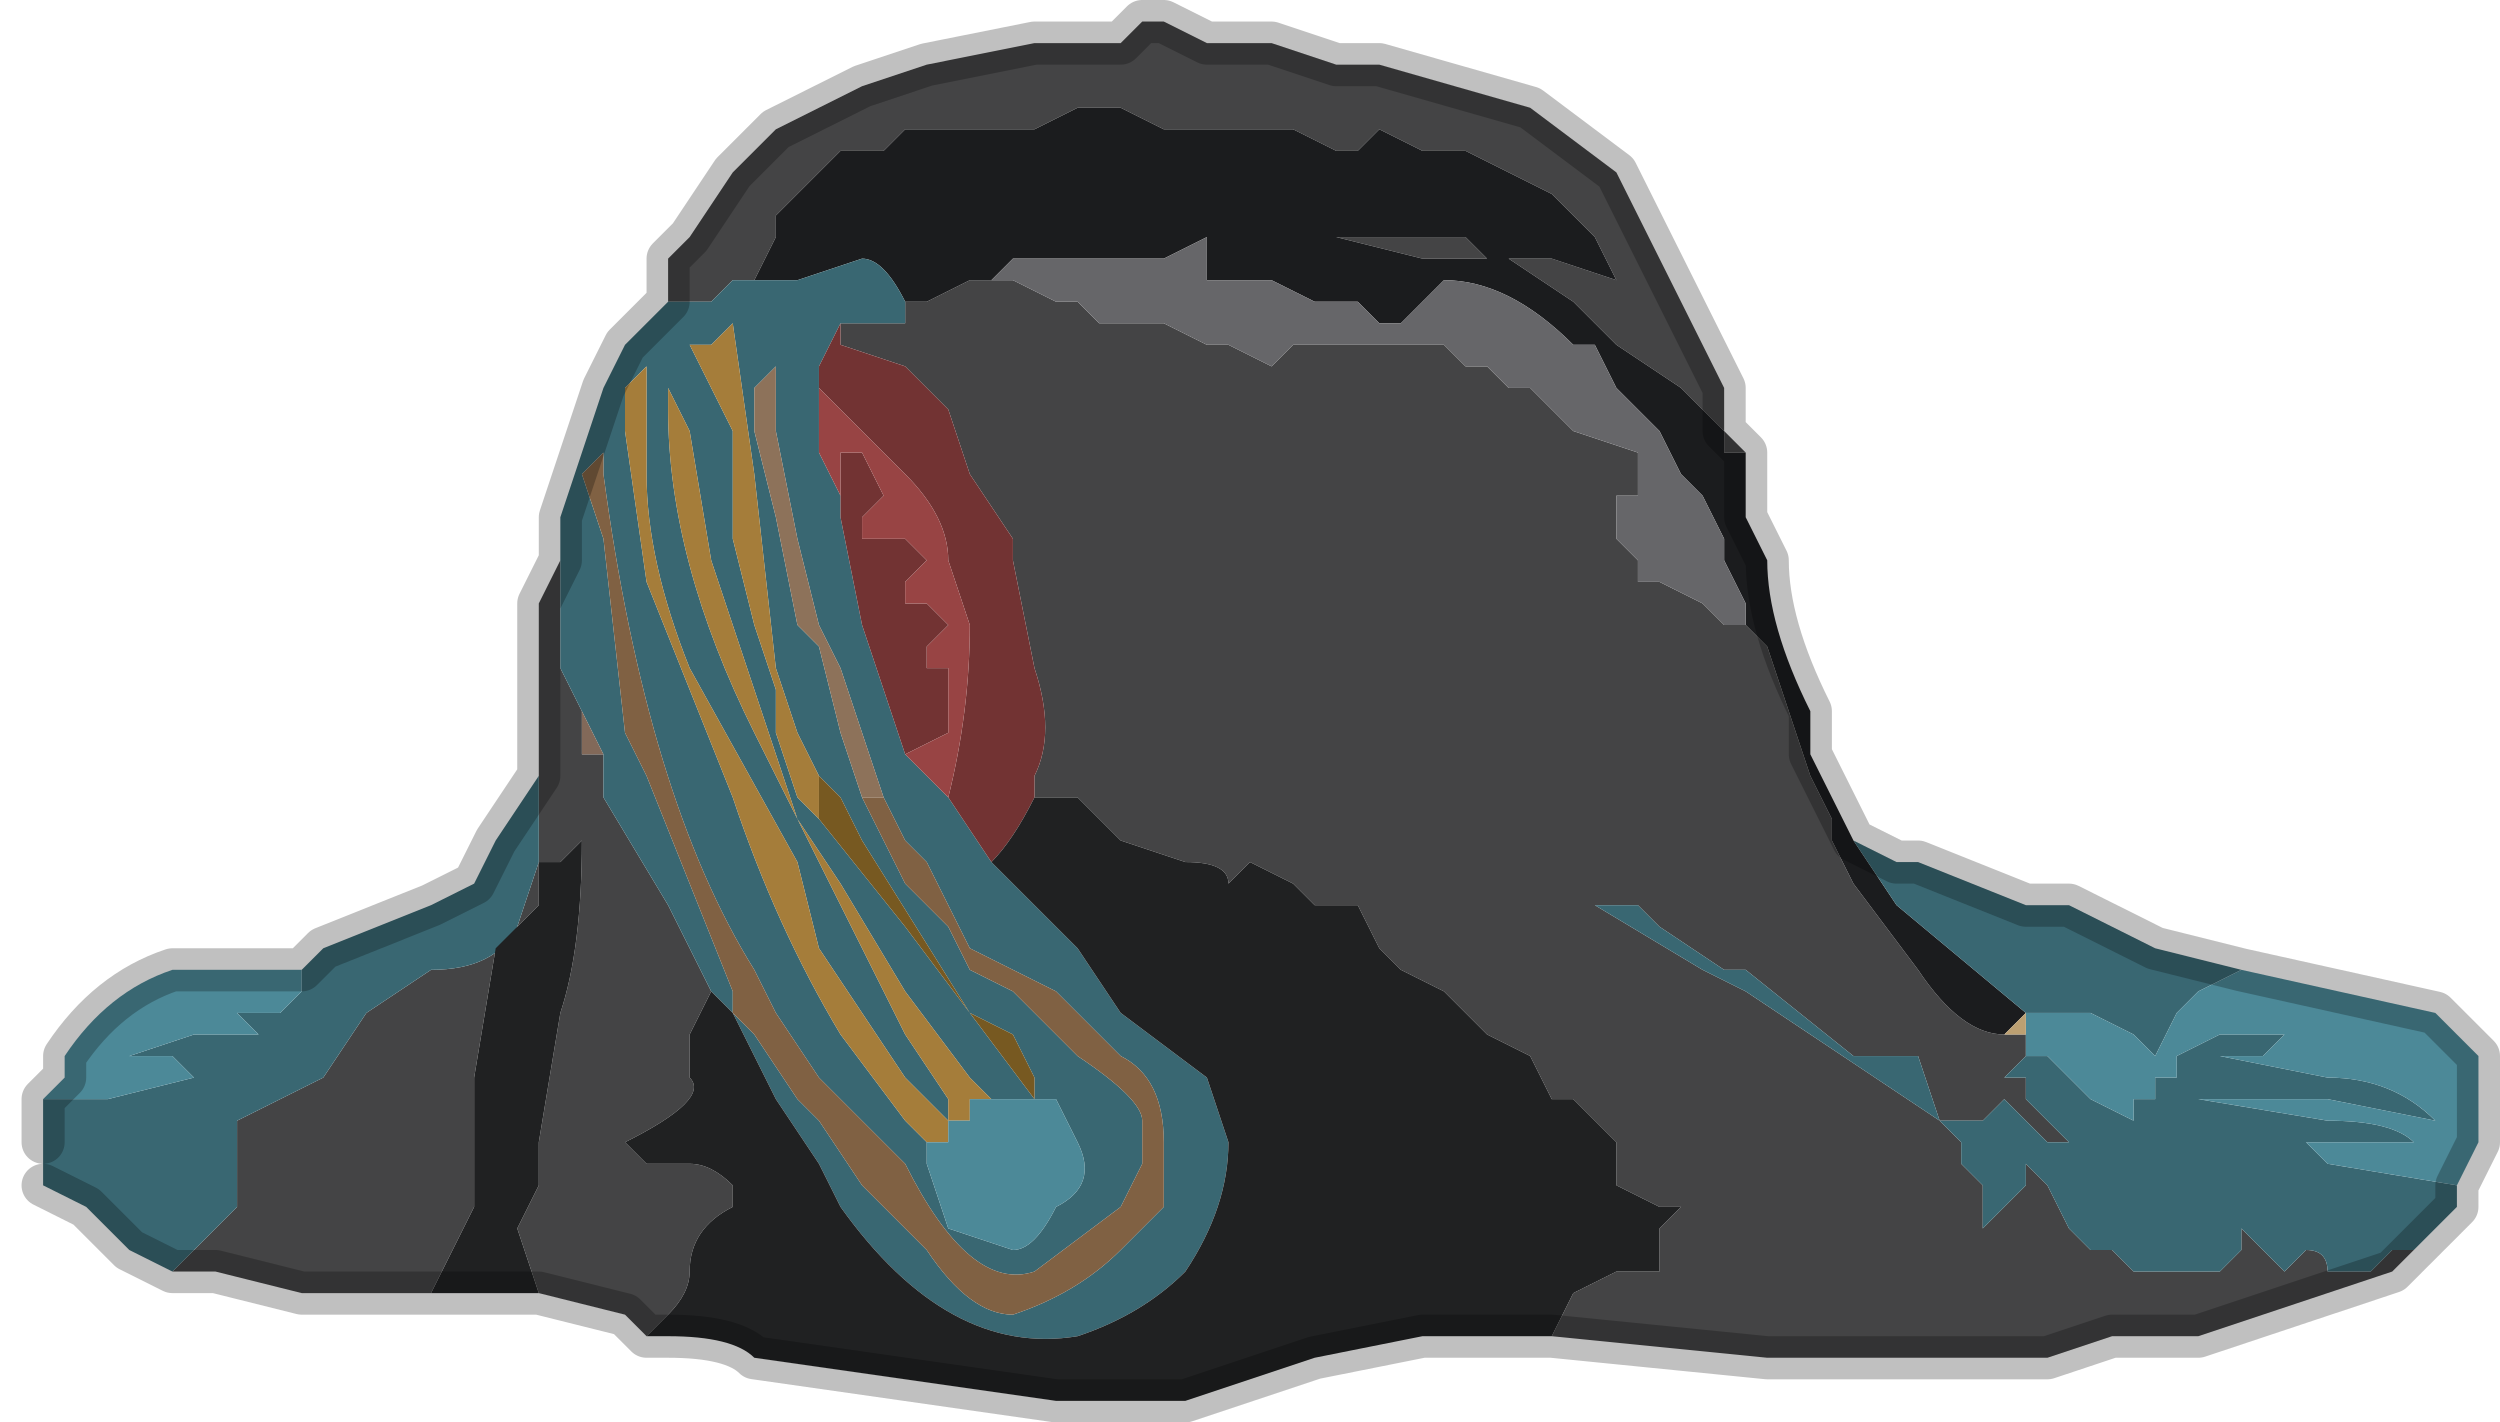 <?xml version="1.0" encoding="UTF-8" standalone="no"?>
<svg xmlns:xlink="http://www.w3.org/1999/xlink" height="3.3px" width="5.8px" xmlns="http://www.w3.org/2000/svg">
  <g transform="matrix(1.0, 0.0, 0.0, 1.0, 2.95, 1.85)">
    <path d="M-1.4 -1.15 L-1.4 -1.25 -1.35 -1.3 -1.25 -1.45 -1.15 -1.55 -1.15 -1.55 -0.95 -1.65 -0.8 -1.7 -0.55 -1.75 -0.35 -1.75 -0.3 -1.8 -0.25 -1.8 -0.15 -1.75 0.0 -1.75 0.15 -1.7 0.25 -1.7 0.6 -1.6 0.8 -1.45 0.85 -1.35 0.95 -1.15 1.0 -1.05 1.05 -0.95 1.05 -0.85 1.1 -0.8 1.05 -0.8 1.05 -0.85 0.95 -0.95 0.8 -1.05 0.8 -1.05 0.75 -1.1 0.7 -1.15 0.55 -1.25 0.35 -1.25 0.15 -1.3 0.2 -1.3 0.25 -1.3 0.35 -1.3 0.45 -1.3 0.5 -1.25 0.65 -1.25 0.8 -1.2 0.8 -1.2 0.75 -1.3 0.65 -1.4 0.45 -1.5 0.45 -1.5 0.4 -1.5 0.35 -1.5 0.25 -1.55 0.2 -1.5 0.15 -1.5 0.05 -1.55 -0.05 -1.55 -0.1 -1.55 -0.2 -1.55 -0.25 -1.55 -0.35 -1.6 -0.45 -1.6 -0.55 -1.55 -0.65 -1.55 -0.8 -1.55 -0.85 -1.55 Q-0.9 -1.5 -0.9 -1.5 L-1.0 -1.5 Q-1.05 -1.45 -1.05 -1.45 L-1.15 -1.35 -1.15 -1.3 -1.2 -1.2 -1.25 -1.2 -1.3 -1.15 -1.4 -1.15 M2.65 1.05 L2.6 1.1 2.45 1.15 2.3 1.2 2.15 1.25 2.05 1.25 1.95 1.25 1.8 1.3 1.5 1.3 1.15 1.3 0.65 1.25 0.7 1.15 0.8 1.1 0.85 1.1 0.9 1.1 0.9 1.0 0.95 0.95 0.9 0.95 0.8 0.9 0.8 0.8 0.75 0.75 0.7 0.7 0.65 0.7 0.6 0.6 0.5 0.55 0.45 0.5 0.4 0.45 0.3 0.4 0.25 0.35 0.2 0.25 0.1 0.25 0.05 0.2 -0.05 0.15 -0.05 0.15 -0.1 0.2 Q-0.1 0.15 -0.2 0.15 L-0.35 0.1 Q-0.4 0.05 -0.45 0.0 L-0.55 0.0 -0.55 -0.05 Q-0.5 -0.15 -0.55 -0.3 L-0.6 -0.55 -0.6 -0.6 -0.7 -0.75 -0.75 -0.9 -0.85 -1.0 -1.0 -1.05 -1.0 -1.1 -0.95 -1.1 -0.9 -1.1 -0.85 -1.1 -0.85 -1.15 -0.8 -1.15 -0.8 -1.15 -0.7 -1.2 -0.65 -1.2 -0.6 -1.2 -0.5 -1.15 -0.45 -1.15 -0.4 -1.1 -0.35 -1.1 -0.25 -1.1 -0.15 -1.05 -0.1 -1.05 0.0 -1.0 0.05 -1.05 0.1 -1.05 0.15 -1.05 0.2 -1.05 0.25 -1.05 0.3 -1.05 0.4 -1.05 0.45 -1.0 0.5 -1.0 0.55 -0.95 0.6 -0.95 0.65 -0.9 0.7 -0.85 0.85 -0.8 0.85 -0.7 0.8 -0.7 0.8 -0.6 0.85 -0.55 0.85 -0.55 Q0.85 -0.45 0.85 -0.5 L0.9 -0.5 1.0 -0.45 1.05 -0.4 1.05 -0.4 1.1 -0.4 1.1 -0.4 1.15 -0.35 1.2 -0.2 1.25 -0.05 1.3 0.05 1.3 0.1 1.35 0.2 1.5 0.4 Q1.6 0.55 1.7 0.55 L1.75 0.55 1.75 0.6 1.7 0.65 1.75 0.65 1.75 0.7 1.85 0.8 1.8 0.8 1.75 0.75 1.7 0.7 1.65 0.75 1.55 0.75 1.5 0.6 1.45 0.6 1.35 0.6 1.1 0.4 1.05 0.4 0.9 0.3 0.85 0.25 0.8 0.25 0.75 0.25 1.0 0.4 1.1 0.45 1.55 0.75 1.6 0.8 1.6 0.85 1.65 0.9 1.65 1.0 1.7 0.95 1.75 0.9 1.75 0.85 1.8 0.9 1.85 1.0 1.9 1.05 1.95 1.05 2.0 1.1 2.1 1.1 2.15 1.1 2.2 1.1 2.25 1.05 Q2.25 1.0 2.25 1.0 L2.3 1.05 2.35 1.1 2.4 1.05 Q2.45 1.05 2.45 1.1 L2.5 1.1 2.55 1.1 2.6 1.05 2.65 1.05 M-1.45 1.25 L-1.5 1.2 -1.7 1.15 -1.7 1.15 -1.75 1.0 -1.7 0.9 -1.7 0.8 -1.65 0.5 Q-1.6 0.35 -1.6 0.1 L-1.6 0.1 -1.65 0.15 -1.7 0.15 -1.7 0.1 -1.7 -0.05 -1.7 -0.25 -1.7 -0.45 -1.65 -0.55 -1.65 -0.3 -1.6 -0.2 -1.6 -0.1 -1.55 -0.1 -1.55 0.0 -1.4 0.25 -1.3 0.45 -1.35 0.55 -1.35 0.65 Q-1.3 0.7 -1.5 0.8 L-1.45 0.85 -1.35 0.85 Q-1.3 0.85 -1.25 0.9 L-1.25 0.95 Q-1.35 1.0 -1.35 1.1 -1.35 1.15 -1.4 1.2 L-1.45 1.25 M-1.95 1.15 L-2.0 1.15 -2.25 1.15 -2.25 1.15 -2.45 1.1 -2.55 1.1 -2.4 0.95 -2.4 0.75 -2.3 0.7 -2.2 0.65 -2.1 0.5 -1.95 0.4 Q-1.8 0.4 -1.75 0.3 L-1.8 0.35 -1.85 0.65 -1.85 0.95 -1.95 1.15 M-1.75 0.3 L-1.7 0.15 -1.7 0.25 -1.75 0.3" fill="#444445" fill-rule="evenodd" stroke="none"/>
    <path d="M1.1 -0.8 L1.1 -0.65 1.15 -0.55 Q1.15 -0.4 1.25 -0.2 L1.25 -0.1 1.35 0.1 1.45 0.25 1.75 0.5 1.7 0.55 Q1.6 0.55 1.5 0.4 L1.35 0.2 1.3 0.1 1.3 0.05 1.25 -0.05 1.2 -0.2 1.15 -0.35 1.1 -0.4 1.1 -0.45 1.05 -0.55 1.05 -0.6 1.0 -0.7 0.95 -0.75 0.9 -0.85 0.8 -0.95 0.75 -1.05 0.7 -1.05 Q0.55 -1.2 0.4 -1.2 L0.3 -1.1 0.25 -1.1 0.2 -1.15 0.15 -1.15 0.1 -1.15 0.0 -1.2 -0.15 -1.2 -0.15 -1.3 -0.25 -1.25 -0.25 -1.25 -0.3 -1.25 -0.35 -1.25 -0.4 -1.25 -0.45 -1.25 -0.5 -1.25 -0.55 -1.25 -0.6 -1.25 -0.65 -1.2 -0.65 -1.2 -0.7 -1.2 -0.8 -1.15 -0.85 -1.15 Q-0.9 -1.25 -0.95 -1.25 L-1.1 -1.2 -1.1 -1.2 -1.25 -1.2 -1.2 -1.2 -1.15 -1.3 -1.15 -1.35 -1.05 -1.45 Q-1.05 -1.45 -1.0 -1.5 L-0.9 -1.5 Q-0.9 -1.5 -0.85 -1.55 L-0.8 -1.55 -0.65 -1.55 -0.55 -1.55 -0.45 -1.6 -0.35 -1.6 -0.25 -1.55 -0.2 -1.55 -0.1 -1.55 -0.05 -1.55 0.05 -1.55 0.15 -1.5 0.2 -1.5 0.25 -1.55 0.35 -1.5 0.4 -1.5 0.45 -1.5 0.45 -1.5 0.65 -1.4 0.75 -1.3 0.8 -1.2 0.8 -1.2 0.65 -1.25 0.5 -1.25 0.45 -1.3 0.35 -1.3 0.25 -1.3 0.2 -1.3 0.15 -1.3 0.35 -1.25 0.55 -1.25 0.7 -1.15 0.75 -1.1 0.8 -1.05 0.8 -1.05 0.95 -0.95 1.05 -0.85 1.05 -0.8 1.1 -0.8" fill="#1b1c1e" fill-rule="evenodd" stroke="none"/>
    <path d="M-0.65 -1.2 L-0.65 -1.2 -0.6 -1.25 -0.55 -1.25 -0.5 -1.25 -0.45 -1.25 -0.4 -1.25 -0.35 -1.25 -0.3 -1.25 -0.25 -1.25 -0.25 -1.25 -0.15 -1.3 -0.15 -1.2 0.0 -1.2 0.1 -1.15 0.15 -1.15 0.2 -1.15 0.25 -1.1 0.3 -1.1 0.4 -1.2 Q0.55 -1.2 0.7 -1.05 L0.75 -1.05 0.8 -0.95 0.9 -0.85 0.95 -0.75 1.0 -0.7 1.05 -0.6 1.05 -0.55 1.1 -0.45 1.1 -0.4 1.1 -0.4 1.05 -0.4 1.05 -0.4 1.0 -0.45 0.9 -0.5 0.85 -0.5 Q0.85 -0.45 0.85 -0.55 L0.85 -0.55 0.8 -0.6 0.8 -0.7 0.85 -0.7 0.85 -0.8 0.7 -0.85 0.65 -0.9 0.6 -0.95 0.55 -0.95 0.5 -1.0 0.45 -1.0 0.4 -1.05 0.3 -1.05 0.25 -1.05 0.2 -1.05 0.15 -1.05 0.1 -1.05 0.05 -1.05 0.0 -1.0 -0.1 -1.05 -0.15 -1.05 -0.25 -1.1 -0.35 -1.1 -0.4 -1.1 -0.45 -1.15 -0.5 -1.15 -0.6 -1.2 -0.65 -1.2" fill="#666669" fill-rule="evenodd" stroke="none"/>
    <path d="M1.35 0.1 L1.45 0.15 1.5 0.15 1.75 0.25 Q1.8 0.25 1.85 0.25 L2.05 0.35 2.25 0.4 2.15 0.45 2.1 0.5 2.05 0.6 2.0 0.55 1.9 0.5 1.8 0.5 1.75 0.5 1.45 0.25 1.35 0.1 M2.75 0.9 L2.75 0.95 2.7 1.0 2.65 1.05 2.6 1.05 2.55 1.1 2.5 1.1 2.45 1.1 Q2.45 1.05 2.4 1.05 L2.35 1.1 2.3 1.05 2.25 1.0 Q2.25 1.0 2.25 1.05 L2.2 1.1 2.15 1.1 2.1 1.1 2.0 1.1 1.95 1.05 1.9 1.05 1.85 1.0 1.8 0.9 1.75 0.85 1.75 0.9 1.7 0.95 1.65 1.0 1.65 0.9 1.6 0.85 1.6 0.8 1.55 0.75 1.1 0.45 1.0 0.4 0.75 0.25 0.8 0.25 0.85 0.25 0.9 0.3 1.05 0.4 1.1 0.4 1.35 0.6 1.45 0.6 1.5 0.6 1.55 0.75 1.65 0.75 1.7 0.7 1.75 0.75 1.8 0.8 1.85 0.8 1.75 0.7 1.75 0.65 1.7 0.65 1.75 0.6 1.8 0.6 1.85 0.65 1.9 0.7 2.0 0.75 2.0 0.7 2.05 0.7 2.05 0.65 2.1 0.65 2.1 0.6 2.2 0.55 2.25 0.55 2.35 0.55 2.3 0.6 2.2 0.6 2.45 0.65 Q2.6 0.65 2.7 0.75 L2.45 0.7 2.2 0.7 2.15 0.7 2.45 0.75 Q2.6 0.75 2.65 0.8 L2.4 0.8 2.45 0.85 2.75 0.9 M-2.55 1.1 L-2.65 1.05 -2.75 0.95 -2.85 0.9 -2.85 0.8 -2.85 0.7 -2.8 0.7 -2.7 0.7 -2.5 0.65 -2.5 0.65 -2.55 0.6 -2.65 0.6 -2.65 0.6 -2.5 0.55 -2.45 0.55 -2.35 0.55 -2.4 0.5 -2.5 0.5 Q-2.45 0.5 -2.4 0.5 L-2.35 0.5 -2.3 0.5 -2.25 0.45 -2.25 0.4 -2.2 0.35 -1.95 0.25 -1.85 0.2 -1.8 0.1 -1.7 -0.05 -1.7 0.1 -1.7 0.15 -1.75 0.3 Q-1.8 0.4 -1.95 0.4 L-2.1 0.5 -2.2 0.65 -2.3 0.7 -2.4 0.75 -2.4 0.95 -2.55 1.1 M-1.65 -0.55 Q-1.65 -0.6 -1.65 -0.65 L-1.65 -0.65 -1.6 -0.8 -1.55 -0.95 -1.55 -0.95 -1.5 -1.05 -1.4 -1.15 -1.3 -1.15 -1.25 -1.2 -1.1 -1.2 -1.1 -1.2 -0.95 -1.25 Q-0.9 -1.25 -0.85 -1.15 L-0.85 -1.1 -0.9 -1.1 -0.95 -1.1 -1.0 -1.1 -1.05 -1.0 -1.05 -0.95 -1.05 -0.8 -1.0 -0.7 -1.0 -0.65 -0.95 -0.4 -0.9 -0.25 -0.85 -0.1 -0.75 0.0 -0.65 0.15 -0.6 0.2 -0.45 0.35 -0.35 0.5 -0.15 0.65 -0.1 0.8 Q-0.1 0.95 -0.2 1.1 -0.3 1.2 -0.45 1.25 -0.75 1.3 -1.0 0.95 L-1.05 0.85 -1.15 0.7 -1.2 0.6 -1.25 0.5 -1.3 0.45 -1.4 0.25 -1.55 0.0 -1.55 -0.1 -1.55 -0.1 -1.6 -0.2 -1.65 -0.3 -1.65 -0.55 M-0.9 0.0 L-1.0 -0.3 -1.05 -0.4 -1.1 -0.6 -1.15 -0.85 -1.15 -1.0 -1.2 -0.95 -1.2 -0.85 -1.15 -0.65 -1.1 -0.4 -1.05 -0.35 -1.0 -0.15 -0.95 0.0 -0.9 0.1 -0.85 0.2 -0.75 0.3 -0.7 0.4 -0.6 0.45 -0.45 0.6 Q-0.3 0.7 -0.3 0.75 L-0.3 0.85 -0.35 0.95 -0.55 1.1 Q-0.7 1.15 -0.85 0.85 L-1.05 0.65 -1.15 0.5 -1.2 0.4 Q-1.45 0.0 -1.55 -0.75 L-1.55 -0.8 -1.6 -0.75 -1.55 -0.6 -1.5 -0.15 -1.45 -0.05 -1.25 0.45 -1.25 0.5 -1.2 0.55 -1.1 0.7 -1.05 0.75 -0.95 0.9 -0.8 1.05 Q-0.7 1.2 -0.6 1.2 -0.45 1.15 -0.35 1.05 L-0.25 0.95 -0.25 0.8 Q-0.25 0.65 -0.35 0.6 L-0.5 0.45 -0.7 0.35 -0.8 0.15 -0.85 0.1 -0.9 0.0 M-0.65 0.7 L-0.7 0.65 -0.85 0.45 -1.0 0.2 -1.1 0.05 -1.3 -0.55 -1.35 -0.85 -1.4 -0.95 -1.4 -0.9 Q-1.4 -0.55 -1.2 -0.15 L-0.85 0.55 -0.75 0.7 -0.75 0.75 -0.85 0.65 -0.95 0.5 -1.05 0.35 -1.1 0.15 -1.35 -0.3 Q-1.45 -0.55 -1.45 -0.75 L-1.45 -1.0 -1.5 -0.95 -1.5 -0.85 -1.45 -0.5 -1.25 0.0 Q-1.15 0.3 -1.0 0.55 L-0.85 0.75 -0.8 0.8 -0.8 0.85 -0.75 1.0 -0.6 1.05 Q-0.55 1.05 -0.5 0.95 -0.4 0.9 -0.45 0.8 L-0.5 0.7 -0.55 0.7 -0.65 0.7 -0.65 0.7 M-1.05 0.05 L-0.85 0.3 -0.55 0.7 -0.55 0.65 -0.6 0.55 -0.7 0.5 -0.95 0.1 -1.0 0.0 -1.05 -0.05 -1.1 -0.15 -1.15 -0.3 -1.15 -0.3 -1.2 -0.75 -1.25 -1.1 Q-1.3 -1.05 -1.3 -1.05 -1.3 -1.05 -1.35 -1.05 L-1.3 -0.95 -1.25 -0.85 -1.25 -0.6 -1.2 -0.4 -1.15 -0.25 -1.15 -0.15 -1.1 0.0 -1.05 0.05 M-1.75 0.3 L-1.75 0.3" fill="#396772" fill-rule="evenodd" stroke="none"/>
    <path d="M-1.05 -0.95 L-1.05 -1.0 -1.0 -1.1 -1.0 -1.05 -0.85 -1.0 -0.75 -0.9 -0.7 -0.75 -0.6 -0.6 -0.6 -0.55 -0.55 -0.3 Q-0.5 -0.15 -0.55 -0.05 L-0.55 0.0 Q-0.6 0.1 -0.65 0.15 L-0.75 0.0 Q-0.7 -0.2 -0.7 -0.4 L-0.75 -0.55 Q-0.75 -0.65 -0.85 -0.75 L-1.05 -0.95 M-0.85 -0.1 L-0.9 -0.25 -0.95 -0.4 -1.0 -0.65 -1.0 -0.7 -1.0 -0.8 -0.95 -0.8 -0.9 -0.7 -0.95 -0.65 -0.95 -0.6 -0.85 -0.6 -0.8 -0.55 -0.85 -0.5 -0.85 -0.45 -0.85 -0.45 -0.8 -0.45 -0.75 -0.4 -0.75 -0.4 -0.8 -0.35 -0.8 -0.3 -0.75 -0.3 -0.75 -0.25 Q-0.75 -0.2 -0.75 -0.15 L-0.85 -0.1" fill="#723333" fill-rule="evenodd" stroke="none"/>
    <path d="M-0.95 0.0 L-1.0 -0.15 -1.05 -0.35 -1.1 -0.4 -1.15 -0.65 -1.2 -0.85 -1.2 -0.95 -1.15 -1.0 -1.15 -0.85 -1.1 -0.6 -1.05 -0.4 -1.0 -0.3 -0.9 0.0 -0.9 0.0 -0.95 0.0" fill="#8d725a" fill-rule="evenodd" stroke="none"/>
    <path d="M-1.05 -0.95 L-0.85 -0.75 Q-0.75 -0.65 -0.75 -0.55 L-0.7 -0.4 Q-0.7 -0.2 -0.75 0.0 L-0.85 -0.1 -0.75 -0.15 Q-0.75 -0.2 -0.75 -0.25 L-0.75 -0.3 -0.8 -0.3 -0.8 -0.35 -0.75 -0.4 -0.75 -0.4 -0.8 -0.45 -0.85 -0.45 -0.85 -0.45 -0.85 -0.5 -0.8 -0.55 -0.85 -0.6 -0.95 -0.6 -0.95 -0.65 -0.9 -0.7 -0.95 -0.8 -1.0 -0.8 -1.0 -0.7 -1.05 -0.8 -1.05 -0.95" fill="#984444" fill-rule="evenodd" stroke="none"/>
    <path d="M-0.8 0.8 L-0.85 0.75 -1.0 0.55 Q-1.15 0.3 -1.25 0.0 L-1.45 -0.5 -1.5 -0.85 -1.5 -0.95 -1.45 -1.0 -1.45 -0.75 Q-1.45 -0.55 -1.35 -0.3 L-1.1 0.15 -1.05 0.35 -0.95 0.5 -0.85 0.65 -0.75 0.75 -0.75 0.7 -0.85 0.55 -1.2 -0.15 Q-1.4 -0.55 -1.4 -0.9 L-1.4 -0.95 -1.35 -0.85 -1.3 -0.55 -1.1 0.05 -1.0 0.2 -0.85 0.45 -0.7 0.65 -0.65 0.7 -0.7 0.7 -0.7 0.75 -0.75 0.75 -0.75 0.8 -0.8 0.8 -0.8 0.8 M-1.05 0.05 L-1.1 0.0 -1.15 -0.15 -1.15 -0.25 -1.2 -0.4 -1.25 -0.6 -1.25 -0.85 -1.3 -0.95 -1.35 -1.05 Q-1.3 -1.05 -1.3 -1.05 -1.3 -1.05 -1.25 -1.1 L-1.2 -0.75 -1.15 -0.3 -1.15 -0.3 -1.1 -0.15 -1.05 -0.05 -1.05 0.05" fill="#a57d3a" fill-rule="evenodd" stroke="none"/>
    <path d="M-0.95 0.0 L-0.9 0.0 -0.9 0.0 -0.85 0.1 -0.8 0.15 -0.7 0.35 -0.5 0.45 -0.35 0.6 Q-0.25 0.65 -0.25 0.8 L-0.25 0.95 -0.35 1.05 Q-0.45 1.15 -0.6 1.2 -0.7 1.2 -0.8 1.05 L-0.95 0.9 -1.05 0.75 -1.1 0.7 -1.2 0.55 -1.25 0.5 -1.25 0.45 -1.45 -0.05 -1.5 -0.15 -1.55 -0.6 -1.6 -0.75 -1.55 -0.8 -1.55 -0.75 Q-1.45 0.0 -1.2 0.4 L-1.15 0.5 -1.05 0.65 -0.85 0.85 Q-0.7 1.15 -0.55 1.1 L-0.35 0.95 -0.3 0.85 -0.3 0.75 Q-0.3 0.7 -0.45 0.6 L-0.6 0.45 -0.7 0.4 -0.75 0.3 -0.85 0.2 -0.9 0.1 -0.95 0.0" fill="#806143" fill-rule="evenodd" stroke="none"/>
    <path d="M0.65 1.25 L0.35 1.25 0.1 1.3 -0.2 1.4 -0.5 1.4 -1.2 1.3 Q-1.25 1.25 -1.4 1.25 L-1.45 1.25 -1.4 1.2 Q-1.35 1.15 -1.35 1.1 -1.35 1.0 -1.25 0.95 L-1.25 0.9 Q-1.3 0.85 -1.35 0.85 L-1.45 0.85 -1.5 0.8 Q-1.3 0.7 -1.35 0.65 L-1.35 0.55 -1.3 0.45 -1.25 0.5 -1.2 0.6 -1.15 0.7 -1.05 0.85 -1.0 0.95 Q-0.75 1.3 -0.45 1.25 -0.3 1.2 -0.2 1.1 -0.1 0.95 -0.1 0.8 L-0.15 0.65 -0.35 0.5 -0.45 0.35 -0.6 0.2 -0.65 0.15 Q-0.6 0.1 -0.55 0.0 L-0.45 0.0 Q-0.4 0.05 -0.35 0.1 L-0.2 0.15 Q-0.1 0.15 -0.1 0.2 L-0.05 0.15 -0.05 0.15 0.05 0.2 0.1 0.25 0.2 0.25 0.25 0.35 0.3 0.4 0.4 0.45 0.45 0.5 0.5 0.55 0.6 0.6 0.65 0.7 0.7 0.7 0.75 0.75 0.8 0.8 0.8 0.9 0.9 0.95 0.95 0.95 0.9 1.0 0.9 1.1 0.85 1.1 0.8 1.1 0.7 1.15 0.65 1.25 M-1.7 1.15 L-1.95 1.15 -1.85 0.95 -1.85 0.65 -1.8 0.35 -1.75 0.3 -1.75 0.3 -1.7 0.25 -1.7 0.15 -1.65 0.15 -1.6 0.1 -1.6 0.1 Q-1.6 0.35 -1.65 0.5 L-1.7 0.8 -1.7 0.9 -1.75 1.0 -1.7 1.15" fill="#202122" fill-rule="evenodd" stroke="none"/>
    <path d="M2.25 0.4 L2.7 0.5 2.8 0.6 2.8 0.8 2.75 0.9 2.45 0.85 2.4 0.8 2.65 0.8 Q2.6 0.75 2.45 0.75 L2.15 0.7 2.2 0.7 2.45 0.7 2.7 0.75 Q2.6 0.65 2.45 0.65 L2.2 0.6 2.3 0.6 2.35 0.55 2.25 0.55 2.2 0.55 2.1 0.6 2.1 0.65 2.05 0.65 2.05 0.7 2.0 0.7 2.0 0.75 1.9 0.7 1.85 0.65 1.8 0.6 1.75 0.6 1.75 0.55 1.7 0.55 1.75 0.55 1.75 0.5 1.8 0.5 1.9 0.5 2.0 0.55 2.05 0.6 2.1 0.5 2.15 0.45 2.25 0.4 M-2.85 0.7 L-2.8 0.65 -2.8 0.6 Q-2.7 0.45 -2.55 0.4 L-2.35 0.4 -2.25 0.4 -2.25 0.45 -2.3 0.5 -2.35 0.5 -2.4 0.5 Q-2.45 0.5 -2.5 0.5 L-2.4 0.5 -2.35 0.55 -2.45 0.55 -2.5 0.55 -2.65 0.6 -2.65 0.6 -2.55 0.6 -2.5 0.65 -2.5 0.65 -2.7 0.7 -2.8 0.7 -2.85 0.7 M-0.65 0.7 L-0.65 0.7 -0.55 0.7 -0.5 0.7 -0.45 0.8 Q-0.4 0.9 -0.5 0.95 -0.55 1.05 -0.6 1.05 L-0.75 1.0 -0.8 0.85 -0.8 0.8 -0.8 0.8 -0.75 0.8 -0.75 0.75 -0.7 0.75 -0.7 0.7 -0.65 0.7 M-0.55 0.7 L-0.55 0.7" fill="#4c8998" fill-rule="evenodd" stroke="none"/>
    <path d="M1.7 0.55 L1.75 0.5 1.75 0.55 1.7 0.55" fill="#bca072" fill-rule="evenodd" stroke="none"/>
    <path d="M-1.55 -0.1 L-1.6 -0.1 -1.6 -0.2 -1.55 -0.1 -1.55 -0.1" fill="#826959" fill-rule="evenodd" stroke="none"/>
    <path d="M-0.55 0.7 L-0.85 0.3 -1.05 0.05 -1.05 -0.05 -1.0 0.0 -0.95 0.1 -0.7 0.5 -0.6 0.55 -0.55 0.65 -0.55 0.7 -0.55 0.7" fill="#775921" fill-rule="evenodd" stroke="none"/>
    <path d="M-1.4 -1.15 L-1.4 -1.25 -1.35 -1.3 -1.25 -1.45 -1.15 -1.55 -1.15 -1.55 -0.95 -1.65 -0.8 -1.7 -0.55 -1.75 -0.35 -1.75 -0.3 -1.8 -0.25 -1.8 -0.15 -1.75 0.0 -1.75 0.15 -1.7 0.25 -1.7 0.6 -1.6 0.8 -1.45 0.85 -1.35 0.95 -1.15 1.0 -1.05 1.05 -0.95 1.05 -0.85 1.1 -0.8 1.1 -0.65 1.15 -0.55 Q1.15 -0.4 1.25 -0.2 L1.25 -0.1 1.35 0.1 1.45 0.15 1.5 0.15 1.75 0.25 Q1.8 0.25 1.85 0.25 L2.05 0.35 2.25 0.4 2.7 0.5 2.8 0.6 2.8 0.8 2.75 0.9 2.75 0.95 2.7 1.0 2.65 1.05 2.6 1.1 2.45 1.15 2.3 1.2 2.15 1.25 2.05 1.25 1.95 1.25 1.8 1.3 1.5 1.3 1.15 1.3 0.65 1.25 0.35 1.25 0.1 1.3 -0.2 1.4 -0.5 1.4 -1.2 1.3 Q-1.25 1.25 -1.4 1.25 L-1.45 1.25 -1.5 1.2 -1.7 1.15 -1.7 1.15 -1.95 1.15 -2.0 1.15 -2.25 1.15 -2.25 1.15 -2.45 1.1 -2.55 1.1 -2.65 1.05 -2.75 0.95 -2.85 0.9 M-2.85 0.8 L-2.85 0.7 -2.8 0.65 -2.8 0.6 Q-2.7 0.45 -2.55 0.4 L-2.35 0.4 -2.25 0.4 -2.2 0.35 -1.95 0.25 -1.85 0.2 -1.8 0.1 -1.7 -0.05 -1.7 -0.25 -1.7 -0.45 -1.65 -0.55 Q-1.65 -0.6 -1.65 -0.65 L-1.65 -0.65 -1.6 -0.8 -1.55 -0.95 -1.55 -0.95 -1.5 -1.05 -1.4 -1.15" fill="none" stroke="#000000" stroke-linecap="round" stroke-linejoin="round" stroke-opacity="0.247" stroke-width="0.1"/>
  </g>
</svg>

